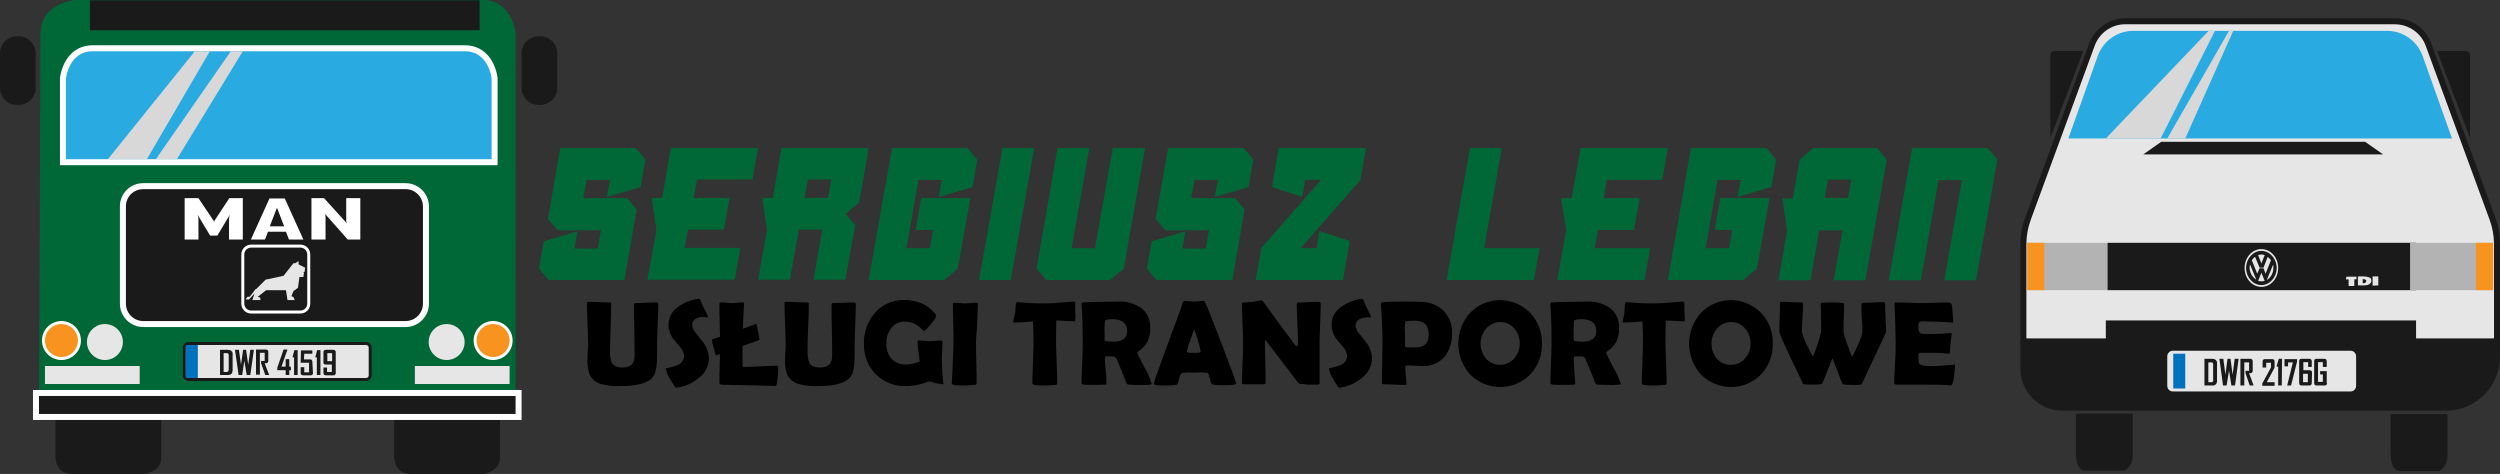 <?xml version="1.0" encoding="utf-8"?>
<!-- Generator: Adobe Illustrator 23.0.1, SVG Export Plug-In . SVG Version: 6.00 Build 0)  -->
<svg version="1.1" id="Layer_4" xmlns="http://www.w3.org/2000/svg" xmlns:xlink="http://www.w3.org/1999/xlink" x="0px" y="0px"
	 viewBox="0 0 834 158.1" style="enable-background:new 0 0 834 158.1;" xml:space="preserve">
<rect x="0" y="0" width="834" height="158.1" fill="#333333" stroke="none"/>
<style type="text/css">
	.st0{fill:#006837;}
	.st1{fill:#E6E6E6;}
	.st2{fill:#1A1A1A;}
	.st3{fill:#E6E6E6;stroke:#E6E6E6;stroke-miterlimit:10;}
	.st4{fill:#0071BC;}
	.st5{fill:#29ABE2;}
	.st6{fill-rule:evenodd;clip-rule:evenodd;fill:#E6E6E6;}
	.st7{fill:#B3B3B3;}
	.st8{fill:#F7931E;}
	.st9{fill:#D8D8D8;}
	.st10{fill:#29ABE2;stroke:#FFFFFF;stroke-width:2;stroke-miterlimit:10;}
	.st11{fill:#F7931E;stroke:#FFFFFF;stroke-miterlimit:10;}
	.st12{fill:#E6E6E6;stroke:#1A1A1A;stroke-miterlimit:10;}
	.st13{fill:#1A1A1A;stroke:#FFFFFF;stroke-width:2;stroke-miterlimit:10;}
	.st14{fill:#FFFFFF;}
	.st15{fill:none;stroke:#FFFFFF;stroke-miterlimit:10;}
</style>
<title>logoS</title>
<path class="st0" d="M186.9,49.4h25.2c0.1,0.1,1.2,1.3,3.2,3.9c-0.9,5.4-1.5,8.5-1.6,9.1l-11.2,3.3v-0.1c0-0.1,0.3-2,1-5.6h-7.8
	l-1.1,6.1h14.6c0.1,0.1,1.2,1.3,3.2,3.8l-4.1,23.5H183c-0.3-0.3-1.3-1.6-3.2-3.8c0.9-5.4,1.5-8.5,1.6-9.1l11.2-3.3v0.1
	c0,0.1-0.3,2-1,5.6h7.8l1.1-6.1H186c-0.3-0.3-1.3-1.6-3.2-3.8L186.9,49.4z"/>
<path class="st0" d="M223.8,49.4h29.1L251,59.9h-18.5l-1.1,6.1h12l-1.9,10.6h-12l-1.1,6.1H247l-1.9,10.6H216l3-16.7
	c-0.1-0.4-0.7-4-1.6-10.6h3.5L223.8,49.4z"/>
<path class="st0" d="M260.7,49.4h29.1l-3.2,18.2c-0.7,0.5-2.2,1.8-4.5,3.8l3.2,3.7L282,93.3h-10.6l2.9-16.7h-7.8l-3,16.7h-10.6
	l3-16.7c-0.1-0.4-0.7-4-1.6-10.6h3.5L260.7,49.4z M269.5,59.9l-1.1,6.1h7.8l1.1-6.1H269.5z"/>
<path class="st0" d="M297.6,49.4h25.2c0.1,0.1,1.2,1.3,3.2,3.9c-0.9,5.4-1.5,8.5-1.6,9.1l-11.2,3.3v-0.1c0-0.1,0.3-2,1-5.6h-7.8
	l-4,22.8h7.8l1.1-6.1h-5.8l1.8-10.6h16.4c-2.7,15.3-4.1,23.1-4.2,23.5l-4.5,3.8h-25.2C293.3,73.4,295.9,58.8,297.6,49.4z"/>
<path class="st0" d="M334.4,49.4H345c-1.7,9.4-4.2,24.1-7.8,44h-10.6C330.2,73.4,332.8,58.8,334.4,49.4z"/>
<path class="st0" d="M352.8,49.4h10.6l-5.9,33.4h7.8l5.9-33.4H382c-4.7,26.4-7,39.8-7.1,40.2l-4.5,3.8H349c-0.3-0.3-1.3-1.6-3.2-3.8
	C348.8,72.2,351.2,58.8,352.8,49.4z"/>
<path class="st0" d="M389.7,49.4h25.2c0.1,0.1,1.2,1.3,3.2,3.9c-0.9,5.4-1.5,8.5-1.6,9.1l-11.2,3.3v-0.1c0-0.1,0.3-2,1-5.6h-7.8
	l-1.1,6.1H412c0.1,0.1,1.2,1.3,3.2,3.8l-4.1,23.5h-25.3c-0.3-0.3-1.3-1.6-3.2-3.8c0.9-5.4,1.5-8.5,1.6-9.1l11.2-3.3v0.1
	c0,0.1-0.3,2-1,5.6h7.8l1.1-6.1h-14.6c-0.3-0.3-1.3-1.6-3.2-3.8L389.7,49.4z"/>
<path class="st0" d="M426.6,49.4h29.1c-1.2,6.7-1.8,10.3-1.9,10.7c-8.8,10-15.4,17.6-19.9,22.7h5.3c0.6-3.5,0.9-5.4,1-5.7h0.1
	c1.5,0.5,4.9,1.6,10,3.3c0,0.1-0.8,4.5-2.3,13h-29.1c1.2-6.7,1.8-10.3,1.9-10.7c8.8-10,15.4-17.6,19.9-22.7h-5.3
	c-0.6,3.5-0.9,5.4-1,5.7l0,0l-10-3.3C424.3,62.2,425.1,57.9,426.6,49.4z"/>
<path class="st0" d="M490.4,49.4H501l-5.9,33.4h18.5l-1.9,10.6h-29.1C486.1,73.4,488.7,58.8,490.4,49.4z"/>
<path class="st0" d="M527.3,49.4h29.1L554.5,60H536l-1,6.1h12l-1.9,10.6h-12l-1.1,6.1h18.5l-1.9,10.6h-29.1l3-16.7
	c-0.1-0.4-0.7-4-1.7-10.6h3.5L527.3,49.4z"/>
<path class="st0" d="M564.1,49.4h25.2c0.1,0.1,1.2,1.3,3.2,3.9c-0.9,5.4-1.5,8.5-1.6,9.1l-11.2,3.3v-0.1c0-0.1,0.3-2,1-5.6H573
	l-4,22.8h7.8l1.1-6.1H572l1.9-10.6h16.4c-2.7,15.3-4.1,23.1-4.2,23.5l-4.5,3.8h-25.2C559.9,73.4,562.5,58.8,564.1,49.4z"/>
<path class="st0" d="M604.9,49.4h21.3c0.1,0.1,1.2,1.3,3.2,3.9l-7.1,40.2h-10.6l3-16.7h-7.8L604,93.5h-10.7l2.9-16.7
	c-0.1-0.4-0.7-4-1.6-10.6h3.5c1.4-8,2.2-12.3,2.3-13L604.9,49.4z M609.8,59.9l-1.1,6.1h7.8l1.1-6.1H609.8z"/>
<path class="st0" d="M637.9,49.4h25.2c0.1,0.1,1.2,1.3,3.2,3.9l-7.1,40.2h-10.6l5.9-33.4h-7.8l-5.9,33.4h-10.7
	C633.6,73.4,636.2,58.8,637.9,49.4z"/>
<path d="M219.2,118.7c0,3.3-0.4,5.6-1.2,6.8c-1.5,2.2-5.1,3.3-11,3.3c-2.1,0.1-4.1-0.1-6.1-0.6c-2-0.4-3.7-1.8-4.4-3.8
	c-0.4-1.6-0.6-3.2-0.5-4.8c0-0.5,0-1.3,0.1-2.4s0.1-1.9,0.1-2.4c0-1.5-0.1-3.8-0.2-6.8s-0.2-5.3-0.2-6.8c0-0.3,0.1-0.5,0.4-0.5
	c0.8,0,2,0,3.6,0.1s2.8,0.1,3.6,0.1c0.3,0,0.5,0.1,0.5,0.4c0,1.7-0.1,4.3-0.2,7.8s-0.2,6-0.2,7.8c-0.1,1.4,0.1,2.8,0.6,4.2
	c0.6,1,1.8,1.5,3.6,1.5c2.7,0,4-1.3,4-3.9c0-1.9,0-4.7-0.1-8.5s-0.1-6.6-0.1-8.5c0-0.4,0.2-0.6,0.5-0.6c0.8,0,1.9,0,3.5-0.1
	c1.5-0.1,2.7-0.1,3.5-0.1c0.4,0,0.6,0.2,0.6,0.5c0,1.5-0.1,3.8-0.2,6.8c-0.1,3-0.2,5.3-0.2,6.8c0,0.4,0,1.1,0,1.9
	S219.2,118.3,219.2,118.7z"/>
<path d="M236.5,119.3c0,2.7-1.2,5.2-3.4,6.8c-2,1.7-4.5,2.8-7.2,3.2c-0.1,0-0.2,0-0.3,0c-0.3,0-1-0.9-2-2.8c-0.7-1-1.2-2.2-1.5-3.4
	c0-0.1,0.1-0.2,0.3-0.3c1.3-0.2,2.6-0.6,3.8-1.1s2-1.7,2-3c-0.1-1.1-0.6-2.1-1.3-2.9c-1.5-1.8-2.4-2.8-2.5-3
	c-0.9-1.3-1.4-2.9-1.4-4.5c0-2.4,1.3-4.7,3.3-6c2-1.4,4.3-2.3,6.6-2.6c0.1,0,0.2,0,0.3,0c0.2,0,0.4,0.1,0.5,0.5
	c0.3,0.9,1.1,2.7,2.4,5.2c0,0.1,0.1,0.1,0.1,0.2c0,0.2-0.1,0.3-0.4,0.3c-0.2,0-0.4,0-0.5-0.1c-0.2,0-0.4-0.1-0.6-0.1
	c-0.9,0-1.7,0.2-2.5,0.6s-1.3,1.2-1.3,2.1c0.1,1.1,0.6,2.1,1.4,2.9c1.7,2.1,2.5,3.2,2.6,3.3C235.9,116.2,236.4,117.7,236.5,119.3z"
	/>
<path d="M253.4,113.2c0,0.1-0.1,0.3-0.3,0.3c-9.6,3.4-14.3,5.1-14.2,5.1c-0.1,0-0.2-0.1-0.3-0.4c-0.2-0.8-0.4-1.7-0.6-2.5
	c-0.2-0.7-0.4-1.4-0.5-2.1c0-0.2,0.1-0.4,0.3-0.5c0.9-0.2,3.6-1.1,8-2.7c4.3-1.6,6.4-2.3,6.4-2.3c0.1,0,0.3,0.2,0.3,0.5
	C253.1,111.5,253.4,113.1,253.4,113.2z M257.8,128.7c-1.1,0-2.6,0-4.4-0.1l-4.4-0.1l-5.9-0.1c-0.6,0-1.4,0-2.5-0.1
	c-0.3,0-0.6-0.3-0.6-0.6l0,0c0-1.4,0-3.6,0.1-6.4s0.1-5,0.1-6.4c0-1.5,0-3.8-0.1-6.8s-0.1-5.3-0.1-6.8c0-0.3,0.2-0.4,0.6-0.4
	s1,0,1.8,0.1s1.4,0.1,1.7,0.1s1.1,0,1.9-0.1s1.5-0.1,1.9-0.1c0.2,0,0.3,0.1,0.3,0.4v0.3c-0.2,2.5-0.3,6.2-0.5,11.1v5.2
	c0,1.7,0,2.9,0,3.7c0,0.2,0,0.3,0,0.5s0.1,0.3,0.3,0.3h0.5c1.2,0,3-0.1,5.3-0.2s4.1-0.2,5.3-0.2c0.4,0,0.5,0.1,0.5,0.4
	c0,1.9-0.1,3.9-0.5,5.8c-0.1,0.3-0.2,0.5-0.4,0.6C258.3,128.7,258,128.7,257.8,128.7L257.8,128.7z"/>
<path d="M285.1,118.7c0,3.3-0.4,5.6-1.2,6.8c-1.5,2.2-5.1,3.3-11,3.3c-2.1,0.1-4.1-0.1-6.1-0.6c-2-0.4-3.7-1.8-4.4-3.8
	c-0.4-1.6-0.6-3.2-0.5-4.8c0-0.5,0-1.3,0.1-2.4s0.1-1.9,0.1-2.4c0-1.5-0.1-3.8-0.2-6.8s-0.2-5.3-0.2-6.8c0-0.3,0.1-0.5,0.4-0.5
	c0.8,0,2,0,3.6,0.1s2.8,0.1,3.6,0.1c0.3,0,0.5,0.1,0.5,0.4c0,1.7,0,4.3-0.2,7.8s-0.2,6-0.2,7.8c-0.1,1.4,0.1,2.8,0.6,4.2
	c0.6,1,1.8,1.5,3.6,1.5c2.7,0,4-1.3,4-3.9c0-1.9,0-4.7-0.1-8.5s-0.1-6.6-0.1-8.5c0-0.4,0.2-0.6,0.5-0.6c0.8,0,1.9,0,3.5-0.1
	s2.7-0.1,3.5-0.1c0.4,0,0.6,0.2,0.6,0.5c0,1.5-0.1,3.8-0.2,6.8s-0.2,5.3-0.2,6.8c0,0.4,0,1.1,0,1.9S285.1,118.3,285.1,118.7z"/>
<path d="M314.8,127.7c0,0.4-0.1,0.5-0.5,0.5c-0.7-0.1-1.4-0.2-2.1-0.4c-1.2-0.3-1.9-0.5-2.2-0.6c-2.5,1-5.2,1.6-7.9,1.6
	c-3.7,0.1-7.3-1.3-10-4c-2.6-2.7-4-6.3-3.9-10.1c-0.1-3.8,1.2-7.5,3.7-10.4c2.5-2.8,6.2-4.4,10-4.2c1.9,0,3.8,0.4,5.6,1.1
	c1.8,0.8,3.3,2,4.5,3.5c0.2,0.2,0.3,0.4,0.3,0.7c0,0.4-0.6,1.4-1.8,2.8s-1.9,2.2-2.3,2.2c-0.3-0.2-0.6-0.5-0.9-0.8
	c-0.6-0.6-1.3-1.1-2-1.5c-1-0.5-2.2-0.8-3.3-0.8c-1.8-0.1-3.6,0.7-4.7,2.2c-1.1,1.4-1.7,3.2-1.6,5.1c-0.1,1.8,0.5,3.6,1.7,5.1
	c1.3,1.3,3.1,2,4.9,1.9c1.5,0,3.1-0.4,4.5-1c0-0.4-0.2-1.5-0.4-3.3c-0.2-1.1-0.2-2.2-0.3-3.3c0-0.3,0.1-0.4,0.3-0.4
	c0.1,0,0.2,0,0.3,0c0.4,0,1,0,1.7,0.1s1.3,0.1,1.7,0.1s1,0,1.9-0.1s1.5-0.1,1.9-0.1s0.5,0.2,0.5,0.6c0,0.6,0,1.6-0.1,2.8
	s-0.1,2.2-0.1,2.9c0,1.7,0.1,4.2,0.4,7.6L314.8,127.7z"/>
<path d="M325.6,113.8c0,1.5,0,3.9,0.1,7s0.1,5.5,0.1,7c0,0.3-0.1,0.4-0.2,0.5c-0.2,0-0.3,0.1-0.5,0.1c-1.1,0.1-2.3,0.2-3.4,0.2
	c-1.2,0-2.4,0-3.6-0.2c-0.4-0.1-0.6-0.3-0.6-0.6c0,0.2,0.1-0.9,0.2-3.4c0.2-5.3,0.4-8.8,0.4-10.4c0-1.4,0-3.5-0.1-6.3
	s-0.1-4.9-0.1-6.3c0-0.3,0.1-0.4,0.5-0.4s1,0,1.8,0.1s1.4,0.1,1.8,0.1s1,0,1.8-0.1s1.4-0.1,1.8-0.1s0.6,0.1,0.6,0.4
	c0,1.4-0.1,3.5-0.2,6.3S325.6,112.5,325.6,113.8z"/>
<path d="M358.7,106.8c0,0.3-0.1,0.4-0.4,0.4c-0.5,0-2.5-0.1-5.9-0.3c-0.1,3.3-0.1,5.6-0.1,6.9c0,1.5,0.1,3.9,0.2,7s0.2,5.5,0.2,7
	c0,0.3-0.1,0.4-0.2,0.5c-0.2,0.1-0.4,0.1-0.5,0.1c-1.1,0.1-2.3,0.2-3.5,0.2s-2.4,0-3.5-0.2c-0.3,0-0.6-0.3-0.6-0.6l0,0
	c0-1.5,0.1-3.9,0.2-6.9c0.1-3.1,0.2-5.4,0.2-6.9c0-1,0-3.3-0.2-6.8c-2.6,0.3-4.7,0.4-6.3,0.4c-0.2,0-0.3-0.1-0.3-0.2
	c0.1-0.5,0.1-1,0.3-1.5c0.2-0.9,0.3-1.5,0.4-1.7c0-0.6,0.1-1.2,0.1-1.9c0.1-1,0.3-1.5,0.5-1.5h0.3c3.1,0.3,6.3,0.5,9.4,0.4
	c1.2,0,3.4-0.1,6.5-0.4l2.6-0.2c0.2,0,0.3,0,0.5,0.1c0.1,0.1,0.1,0.3,0.1,0.4c0,0.4,0,0.8,0,1.5s0,1.2,0,1.5c0,0.5,0.1,1,0.1,1.4
	C358.7,105.9,358.7,106.3,358.7,106.8z"/>
<path d="M384.2,128.1c0,0.1-0.1,0.1-0.4,0.2c-2.4,0.2-4.8,0.2-7.2,0c-0.2,0-0.3,0-0.5-0.1c-0.1-0.1-0.2-0.2-0.3-0.4
	c-0.2-0.5-0.5-1.3-0.9-2.3c-0.5-1.3-1.3-3.2-2.4-5.8c-0.3-0.6-1-0.9-1.6-0.8c0.4,0-0.3,0-2,0c-0.2,0-0.3,0.3-0.3,1
	c0,0.9,0.1,2.2,0.3,4s0.2,3.1,0.2,4c0,0.2-0.1,0.4-0.2,0.4h-0.5c-0.8,0.1-2,0.1-3.6,0.1c-1.1,0-2.3,0-3.4-0.1
	c-0.4-0.1-0.6-0.3-0.6-0.6c0-1.4,0.1-3.6,0.2-6.5s0.2-5.1,0.2-6.5c0-5.5-0.1-9.9-0.4-13v-0.4c0-0.2,0.2-0.4,0.6-0.4s2.4-0.2,6-0.2
	c2.4,0,4.4-0.1,5.8-0.1c2.6-0.1,5.1,0.6,7.3,2c2.1,1.5,3.3,4,3.2,6.6c0.1,1.6-0.2,3.1-0.8,4.6c-0.7,1.3-1.7,2.5-3,3.3
	c-0.3,0.2-0.5,0.4-0.5,0.6c0,0.1,0.8,1.8,2.4,4.9C382.9,124.3,383.6,126.2,384.2,128.1z M376,110.5c0.1-1.3-0.5-2.6-1.6-3.3
	c-1.2-0.6-2.5-0.8-3.8-0.7c-1.2,0-1.9,0.2-2,0.6c-0.1,1.3-0.2,2.6-0.1,3.9c0,0.3,0,0.8,0,1.3s0,1,0,1.3c0,0.1,0.2,0.1,0.6,0.2
	c0.8,0.1,1.7,0.2,2.5,0.2C374.5,113.9,376,112.8,376,110.5z"/>
<path d="M412.4,127.8c0,0.2-0.2,0.4-0.5,0.5c-1.2,0.2-2.4,0.2-3.6,0.2s-2.4,0-3.6-0.2c-0.4-0.1-0.8-0.4-0.8-0.9
	c-0.5-1.9-0.8-2.9-1-3c-1.7-0.2-3.5-0.2-5.3-0.1c-1.2-0.1-2.4,0-3.5,0.2c-0.4,0.6-0.7,1.4-0.8,2.1c-0.3,1.1-0.5,1.7-0.9,1.8
	c-1.5,0.2-3,0.2-4.5,0.2c-2,0-3-0.2-3-0.6s1.5-4.6,4.4-12.5c3.2-8.7,5-13.4,5.2-14.3c0.1-0.5,0.3-0.8,0.5-0.8s0.9,0,1.6,0.1
	s1.3,0.1,1.7,0.1s0.9,0,1.6-0.1s1.2-0.1,1.5-0.1s0.5,0.2,0.7,0.6c0.7,1.4,2.5,6.1,5.6,14.1C410.8,123.2,412.3,127.4,412.4,127.8z
	 M398.4,109.9c-0.3,0.6-0.7,1.8-1.4,3.8c-0.5,1.2-0.8,2.4-1.1,3.6c0,0.2,0.4,0.4,1.2,0.4c0.4,0,1.1,0,2,0s1.3-0.1,1.4-0.3
	c0-0.1,0-0.2,0-0.3c-0.2-1.2-0.5-2.4-0.9-3.6C399.3,112.3,398.9,111.1,398.4,109.9L398.4,109.9z"/>
<path d="M440.6,101.4c0,1.5-0.1,3.7-0.2,6.7s-0.2,5.2-0.2,6.8v12.9c0,0.4-0.2,0.5-0.6,0.5s-0.8,0-1.4,0s-1.1,0-1.4,0s-0.9,0-1.5-0.1
	s-1.2-0.1-1.5-0.1s-0.5-0.2-0.9-0.6c-0.9-1.3-3.1-4.1-6.4-8.4c-0.9-1.2-2.3-3-4.1-5.4c-0.1-0.1-0.2-0.2-0.3-0.2
	c-0.1,0.1-0.2,0.3-0.1,0.4c0,1.5,0,3.8,0.1,6.8s0.1,5.3,0.1,6.8c0,0.5-0.2,0.7-0.5,0.7h-6.8c-0.4,0-0.6-0.2-0.6-0.6
	c0-1.4,0.1-3.5,0.2-6.4s0.2-5,0.2-6.4c0-1.5-0.1-3.8-0.2-6.8s-0.2-5.2-0.2-6.7c0-0.3,0.3-0.4,0.8-0.4c0.8,0,1.7-0.1,2.8-0.2
	c0.3,0,0.8-0.1,1.5-0.3c0.5-0.1,1-0.2,1.5-0.2c0.2,0,0.4,0.2,0.7,0.7l7.3,10c0.7,0.9,1.6,2.2,3,4c0.3,0.4,0.6,0.6,0.8,0.6
	s0.3-0.5,0.3-1.5c0-1.4-0.1-3.4-0.2-6.2s-0.2-4.8-0.2-6.2c0-0.5,0.1-0.7,0.4-0.7c0.8,0,2,0,3.5-0.1s2.8-0.1,3.5-0.1
	C440.5,100.8,440.6,101,440.6,101.4z"/>
<path d="M457.7,119.3c0,2.7-1.2,5.2-3.4,6.8c-2,1.7-4.5,2.8-7.2,3.2c-0.1,0-0.2,0-0.3,0c-0.3,0-1-0.9-2-2.8c-0.7-1-1.2-2.2-1.5-3.4
	c0-0.1,0.1-0.2,0.3-0.3c1.3-0.2,2.6-0.6,3.8-1.1c1.2-0.5,2-1.7,2-3c-0.1-1.1-0.6-2.1-1.3-2.9c-1.5-1.8-2.4-2.8-2.5-3
	c-0.9-1.3-1.4-2.9-1.4-4.5c0-2.4,1.3-4.7,3.3-6c2-1.4,4.3-2.3,6.6-2.6c0.1,0,0.2,0,0.3,0c0.2,0,0.4,0.1,0.5,0.5
	c0.3,0.9,1.1,2.7,2.4,5.2c0,0.1,0.1,0.1,0.1,0.2c0,0.2-0.1,0.3-0.4,0.3c-0.2,0-0.4,0-0.5-0.1c-0.2,0-0.3,0-0.5,0.1
	c-0.9,0-1.7,0.2-2.5,0.6s-1.3,1.2-1.3,2.1c0.1,1.1,0.6,2.1,1.4,2.9l2.6,3.3C457.1,116.3,457.6,117.8,457.7,119.3z"/>
<path d="M484.4,111.3c0.1,2.8-0.8,5.5-2.5,7.7c-1.8,2.1-4.6,3.3-7.4,3.1c-0.5,0-1.3,0-2.4-0.1s-1.8-0.1-2.4-0.1s-0.9,0.2-0.9,0.7
	s0.1,1.5,0.2,2.7s0.2,2.1,0.2,2.7c0,0.3-0.1,0.4-0.4,0.4c-0.8,0-2,0-3.6-0.1s-2.8-0.1-3.6-0.1c-0.3,0-0.5-0.1-0.6-0.4
	c0-0.1,0-0.1,0-0.2c0-1.5,0-3.6,0.1-6.5c0-2.9,0.1-5.1,0.1-6.6c0-4.1-0.2-8.4-0.5-13v-0.3c0-0.3,0.2-0.4,0.6-0.4
	c1-0.1,3.3-0.2,6.8-0.2c2,0,4,0,5.9,0.1c2.8,0,5.5,1,7.5,2.9C483.5,105.7,484.6,108.5,484.4,111.3z M476.6,111.6
	c0-3.1-1.5-4.6-4.5-4.6c-2.1,0-3.2,0.1-3.3,0.4c-0.2,1.5-0.2,3-0.1,4.5c0,0.4,0,1,0,1.8s0,1.4,0,1.8c0,0.4,1.2,0.4,3.5,0.4
	C475.2,115.9,476.6,114.5,476.6,111.6L476.6,111.6z"/>
<path d="M514.4,114.6c0.1,3.8-1.3,7.5-3.9,10.3c-5.5,5.6-14.4,5.6-20,0.1c-0.1,0-0.1-0.1-0.1-0.1c-5.2-5.8-5.2-14.7,0-20.5
	c5.4-5.6,14.2-5.7,19.8-0.3c0.1,0.1,0.2,0.2,0.3,0.3C513,107.1,514.5,110.8,514.4,114.6z M507,114.6c0-1.8-0.6-3.6-1.8-5
	c-2.2-2.6-6.1-2.9-8.7-0.7c-0.3,0.2-0.5,0.5-0.7,0.7c-2.5,2.9-2.5,7.1-0.1,10c1.2,1.4,3,2.2,4.8,2.1c1.8,0,3.6-0.8,4.7-2.2
	C506.3,118.2,507,116.4,507,114.6L507,114.6z"/>
<path d="M540.7,128.1c0,0.1-0.1,0.1-0.4,0.2c-1.2,0.1-2.5,0.2-3.8,0.1c-1.2,0-2.3,0-3.5-0.1c-0.2,0-0.3,0-0.5-0.1
	c-0.1-0.1-0.2-0.2-0.3-0.4c-0.2-0.5-0.5-1.3-0.9-2.3c-0.5-1.3-1.3-3.2-2.4-5.8c-0.3-0.6-1-0.9-1.6-0.8c0.4,0-0.3,0-2,0
	c-0.2,0-0.3,0.3-0.3,1c0,0.9,0.1,2.2,0.2,4s0.3,3.1,0.3,4c0,0.2-0.1,0.4-0.2,0.4h-0.5c-0.8,0.1-2,0.1-3.6,0.1c-1.1,0-2.3,0-3.4-0.1
	c-0.4-0.1-0.6-0.3-0.6-0.6c0-1.4,0.1-3.6,0.2-6.5c0.1-2.9,0.2-5.1,0.2-6.5c0-5.5-0.1-9.9-0.4-13v-0.4c0-0.2,0.2-0.4,0.6-0.4
	s2.4-0.2,6-0.2c2.4,0,4.3-0.1,5.8-0.1c2.6-0.1,5.1,0.6,7.3,2c2.1,1.5,3.3,4,3.2,6.6c0.1,1.6-0.2,3.1-0.8,4.6c-0.7,1.3-1.7,2.5-3,3.3
	c-0.3,0.2-0.5,0.4-0.5,0.6c0,0.1,0.8,1.8,2.4,4.9C539.3,124.3,540.1,126.2,540.7,128.1z M532.5,110.5c0.1-1.3-0.5-2.6-1.6-3.3
	c-1.2-0.6-2.5-0.8-3.8-0.7c-1.2,0-1.9,0.2-2,0.6c-0.1,1.3-0.2,2.6-0.1,3.9c0,0.3,0,0.8,0,1.3s0,1,0,1.3c0,0.1,0.2,0.1,0.6,0.2
	c0.8,0.1,1.7,0.2,2.5,0.2C531,113.9,532.5,112.8,532.5,110.5L532.5,110.5z"/>
<path d="M562,106.8c0,0.3-0.1,0.4-0.4,0.4c-0.5,0-2.5-0.1-5.9-0.3c-0.1,3.3-0.1,5.6-0.1,6.9c0,1.5,0.1,3.9,0.2,7
	c0.1,3.1,0.2,5.4,0.2,7c0,0.3-0.1,0.4-0.2,0.5c-0.2,0.1-0.4,0.1-0.5,0.1c-1.1,0.1-2.3,0.2-3.5,0.2s-2.4,0-3.5-0.2
	c-0.3,0-0.6-0.3-0.6-0.6l0,0c0-1.5,0.1-3.9,0.2-6.9c0.1-3.1,0.2-5.4,0.2-6.9c0-1,0-3.3-0.2-6.8c-2.6,0.3-4.7,0.4-6.3,0.4
	c-0.2,0-0.3-0.1-0.3-0.2c0.1-0.5,0.2-1,0.3-1.5c0.2-0.9,0.3-1.5,0.3-1.7c0-0.6,0.1-1.2,0.1-1.9c0.1-1,0.2-1.5,0.5-1.5h0.3
	c3.1,0.3,6.3,0.5,9.4,0.4c1.2,0,3.3-0.1,6.5-0.4l2.6-0.2c0.2,0,0.3,0,0.5,0.1c0.1,0.1,0.1,0.3,0.1,0.4c0,0.4,0,0.8,0,1.5
	s0,1.2,0,1.5c0,0.5,0.1,1,0.1,1.4C562,105.9,562.1,106.3,562,106.8z"/>
<path d="M591.4,114.6c0.1,3.8-1.3,7.5-3.9,10.3c-5.5,5.6-14.4,5.6-20,0.1c-0.1,0-0.1-0.1-0.1-0.1c-5.2-5.8-5.2-14.7,0-20.5
	c5.4-5.6,14.2-5.7,19.8-0.3c0.1,0.1,0.2,0.2,0.3,0.3C590.1,107.1,591.5,110.8,591.4,114.6z M584,114.6c0-1.8-0.6-3.6-1.8-5
	c-2.2-2.6-6.1-2.9-8.7-0.7c-0.3,0.2-0.5,0.5-0.7,0.7c-2.4,2.9-2.5,7.1-0.1,10c1.2,1.4,3,2.2,4.8,2.1c1.8,0,3.6-0.8,4.7-2.2
	C583.4,118.2,584,116.4,584,114.6L584,114.6z"/>
<path d="M629.2,110.8c0,0-1.2,2.7-3.7,7.9s-3.9,8.4-4.2,9c-0.1,0.1-0.1,0.3-0.2,0.4c-0.1,0.1-0.2,0.1-0.4,0.2
	c-0.9,0.1-1.9,0.2-2.8,0.1c-0.9,0-1.7,0-2.6-0.1c-0.2,0-0.3-0.1-0.5-0.2c-0.1-0.1-0.2-0.2-0.3-0.4c-0.1-0.1-0.5-1.1-1.1-2.8
	l-2.1-5.4l-2.2,5.5c-0.2,0.6-0.6,1.5-1.1,2.7c-0.1,0.1-0.2,0.3-0.3,0.4c-0.1,0.1-0.3,0.1-0.5,0.1c-0.9,0.1-1.7,0.1-2.6,0.1
	c-0.9,0-1.9,0-2.8-0.1c-0.3-0.1-0.5-0.3-0.5-0.6c-5.1-10.5-7.7-16.2-7.7-16.9c0-1,0-2.6,0.1-4.7s0.1-3.6,0.1-4.7
	c0-0.4,0.1-0.6,0.4-0.6c0.8,0,1.9,0,3.4,0.1s2.7,0.1,3.4,0.1c0.3,0,0.5,0.1,0.5,0.4c0,1.1,0,2.6-0.2,4.7c-0.1,2.1-0.2,3.7-0.2,4.7
	c0.3,1.3,0.8,2.6,1.4,3.8c0.9,1.9,1.5,3.2,1.9,3.8c0.2,0.3,0.3,0.5,0.4,0.5c0.1,0,0.3-0.6,0.8-1.9c0.8-2,1.4-4.1,1.9-6.2
	c0.1-1.2,0.1-2.7,0-4.6c0-2.7-0.1-4.2-0.1-4.6c0-0.1,0-0.3,0.1-0.4s0.3-0.1,0.4-0.1c1.2-0.1,2.3-0.1,3.5-0.1c2.5,0,3.8,0.2,3.8,0.5
	c0,0.9,0,2.2-0.1,4.1s-0.1,3.2-0.1,4.1v1c0,0.7,0.7,2.8,2,6.4c0.2,0.7,0.5,1.3,0.8,1.9c0.1,0,0.2-0.2,0.4-0.5c0.4-0.7,1-1.9,1.8-3.8
	c0.6-1.2,1-2.4,1.3-3.7c0-1.1,0-2.6-0.2-4.8s-0.1-3.7-0.1-4.7c0-0.2,0.2-0.4,0.5-0.4c0.8,0,1.9,0,3.5-0.1s2.7-0.1,3.5-0.1
	c0.3,0,0.4,0.3,0.4,0.8c0,1,0,2.6,0.1,4.6S629.2,109.8,629.2,110.8z"/>
<path d="M652.2,122.2c-0.1,1-0.2,2.1-0.3,3.1s-0.3,2-0.6,2.9c-0.1,0.2-0.4,0.4-0.7,0.4c-0.2,0-0.4,0-0.6-0.1c-1-0.1-3.8-0.2-8.4-0.2
	h-4.5h-4.5c-0.4,0-0.7-0.2-0.7-0.6c0-1.5,0.1-3.7,0.3-6.6s0.2-5.1,0.2-6.6s-0.1-4.3-0.2-8.3c0-1-0.1-2.6-0.2-4.7v-0.2
	c0-0.3,0.1-0.4,0.5-0.4c1,0,2.4,0,4.4,0.1s3.4,0.1,4.4,0.1s2.4,0,4.3-0.1s3.4-0.1,4.3-0.1c0.7,0,1.1,0.3,1.2,0.8
	c0.1,0.3,0.2,1.2,0.3,2.7s0.2,2.5,0.2,2.8s-0.1,0.4-0.4,0.4c-0.1,0-0.3,0-0.4,0c-3.5-0.3-6.6-0.4-9.4-0.4c-0.7,0-1.1,0.2-1.3,0.5
	c-0.1,0.5-0.2,1-0.1,1.5c-0.1,0.6,0.1,1.2,0.4,1.8c0.4,0.3,0.8,0.4,1.3,0.4h0.8h0.9c1.7,0,3.3,0,5-0.1l1.1-0.1
	c0.4,0,0.7-0.1,1.1-0.1c0.3,0,0.5,0.1,0.5,0.4c-0.2,1-0.3,2-0.4,3c-0.1,1-0.2,2.1-0.2,3.1c0,0.3-0.2,0.4-0.6,0.4l-1.8-0.2
	c-0.8-0.1-2.5-0.1-5.1-0.1h-2c-0.5,0-0.9,0.1-1,0.4c0,0.1,0,0.5,0,1.2c0,0.6,0,1.3,0.2,1.9c0.2,0.5,1.1,0.8,2.5,0.9h2.9
	c0.7,0,1.7-0.1,3.1-0.2c1.4-0.1,2.4-0.2,3.1-0.2C652,121.5,652.2,121.7,652.2,122.2z"/>
<path class="st1" d="M675,81.5c0-3,0.5-5.9,1.5-8.7l21.2-57.7c1.6-4.8,6.1-8,11.2-8.1h90.2c5.1,0.1,9.5,3.3,11.2,8.1l21.2,57.7
	c1,2.8,1.5,5.7,1.5,8.7v32.4H675V81.5z"/>
<path class="st2" d="M799.1,8.1L799.1,8.1c4.6,0.1,8.7,3,10.2,7.4l21.2,57.7c1,2.7,1.5,5.5,1.5,8.3v31.4H676V81.5
	c0-2.8,0.5-5.6,1.5-8.3l21.2-57.7c1.5-4.4,5.6-7.4,10.2-7.4L799.1,8.1 M799.1,6.1h-90.2c-5.5,0.1-10.3,3.6-12.1,8.8l-21.2,57.7
	c-1.1,2.9-1.6,5.9-1.6,9V115h160V81.5c0-3.1-0.5-6.1-1.6-9l-21.2-57.7C809.4,9.6,804.6,6.1,799.1,6.1z"/>
<path class="st2" d="M674,113.8h160v5.1c0,10-8.1,18.1-18,18.1c0,0,0,0-0.1,0H688c-7.7,0-14-6.3-14-14l0,0V113.8L674,113.8
	L674,113.8z"/>
<path class="st3" d="M724.9,117.5h59.2c0.8,0,1.4,0.6,1.4,1.4v9.8c0,0.8-0.6,1.4-1.4,1.4h-59.2c-0.8,0-1.4-0.6-1.4-1.4v-9.8
	C723.5,118.1,724.1,117.5,724.9,117.5z"/>
<g>
	<path class="st2" d="M739.6,127c0,0.5-0.1,0.9-0.4,1.2c-0.3,0.3-0.8,0.5-1.2,0.4h-2.6v-8.9h2.6c0.4,0,0.9,0.1,1.2,0.4
		c0.3,0.3,0.5,0.8,0.4,1.2V127z M738.3,126.7v-5.1c0.1-0.4-0.2-0.7-0.5-0.7c-0.1,0-0.1,0-0.2,0h-0.9v6.6h0.9
		c0.4,0.1,0.7-0.2,0.8-0.6C738.3,126.9,738.3,126.8,738.3,126.7z"/>
	<path class="st2" d="M746.8,119.7l-1.2,8.9h-1.2l-0.8-5c0-0.2,0-0.4,0-0.8c0,0.2,0,0.4,0,0.8l-0.8,5h-1.2l-1.2-8.9h1.3l0.7,5.3
		c0,0.2,0,0.4,0,0.8c0-0.2,0-0.5,0-0.8l0.7-5.3h1l0.7,5.3c0,0.2,0,0.4,0,0.8c0-0.2,0-0.5,0-0.8l0.7-5.3H746.8z"/>
	<path class="st2" d="M751.8,128.6h-1.3l-1.4-4.1v-0.8h1.2v-2.8h-1.6v7.7h-1.3v-8.9h3.3c0.5,0,0.8,0.3,0.8,0.8v3.2
		c0,0.3-0.1,0.6-0.4,0.7c-0.3,0.1-0.5,0.1-0.8,0.1L751.8,128.6z"/>
	<path class="st2" d="M758.8,122.3c0,0.3-0.1,0.6-0.3,0.9l-2.3,4.3h2.6v1.2h-4.1v-0.8l2.9-5.3V121H756v1.6h-1.2v-2
		c0-0.5,0.3-0.8,0.8-0.8h2.4c0.5,0,0.8,0.3,0.8,0.8V122.3z"/>
	<path class="st2" d="M761.2,128.6H760v-6.3h-0.5v-0.2l0.7-2.4h1.1L761.2,128.6z"/>
	<path class="st2" d="M766.3,120.6l-2,8H763l1.9-7.7h-1.6v1.3h-1.2v-2.4h4.2L766.3,120.6z"/>
	<path class="st2" d="M771.2,127.8c0,0.5-0.3,0.8-0.8,0.8h-2.6c-0.5,0-0.8-0.3-0.8-0.8v-7.3c0-0.6,0.3-0.8,0.8-0.8h2.6
		c0.5,0,0.8,0.3,0.8,0.8v1.9H770v-1.6h-1.6v2.7h2.1c0.5,0,0.8,0.3,0.8,0.8L771.2,127.8L771.2,127.8z M769.9,127.5v-2.8h-1.6v2.8
		H769.9z"/>
	<path class="st2" d="M776.3,127.8c0,0.5-0.3,0.8-0.8,0.8h-2.7c-0.5,0-0.8-0.3-0.8-0.8v-7.3c0-0.6,0.3-0.8,0.8-0.8h2.6
		c0.5,0,0.8,0.3,0.8,0.8v1.9h-1.3v-1.6h-1.6v6.6h1.6v-2.5H774v-1.1h2.2v4H776.3z"/>
</g>
<rect x="725" y="118" class="st4" width="4" height="11.6"/>
<rect x="702.5" y="106.9" class="st2" width="103.5" height="7.4"/>
<path class="st5" d="M818,46.2H690l9.8-27.5c1.8-5,6.5-8.4,11.8-8.4h84.8c5.3,0,10,3.4,11.8,8.4L818,46.2z"/>
<polygon class="st2" points="795,51.5 715,51.5 721,47.3 789,47.3 "/>
<rect x="703" y="81" class="st2" width="103" height="15.8"/>
<path class="st6" d="M754.4,83.1c-3.1,0-5.6,2.8-5.6,6.3s2.5,6.3,5.6,6.3s5.6-2.8,5.6-6.3S757.5,83.1,754.4,83.1z M754.4,95.1
	c-2.8,0-5.1-2.6-5.1-5.7s2.3-5.7,5.1-5.7s5.1,2.6,5.1,5.7S757.2,95.1,754.4,95.1L754.4,95.1z"/>
<path class="st6" d="M753.3,85.1c0.4-0.1,0.7-0.2,1.1-0.2c0.4,0,0.8,0.1,1.1,0.2l-1.1,2.8L753.3,85.1z"/>
<path class="st6" d="M756.5,85.7c0.4,0.3,0.8,0.7,1.1,1.1l-1.8,4.5l-0.7-1.8h-1.3l-0.8,1.8l-1.8-4.5c0.3-0.4,0.6-0.8,1.1-1.1
	l1.5,3.6h1.3L756.5,85.7z M750.6,88.2c-0.5,2,0.4,4,2.1,5.1L750.6,88.2z"/>
<path class="st6" d="M753.3,93.7c0.7,0.2,1.5,0.2,2.2,0l-1.1-2.7L753.3,93.7z M756.2,93.4c1.4-0.8,2.2-2.4,2.2-4
	c0-0.4,0-0.8-0.1-1.1L756.2,93.4L756.2,93.4z"/>
<g>
	<path class="st1" d="M786.3,93.1C786.3,93.1,786.3,93.2,786.3,93.1l-0.9,0.1c0,0.2,0,0.4,0,0.5s0,0.4,0,0.8s0,0.6,0,0.8
		s0,0.1-0.1,0.1h-1.7c-0.1,0-0.1,0-0.1-0.1s0-0.4,0-0.8s0-0.6,0-0.8s0-0.2,0-0.5h-0.9l0,0c0,0,0-0.1,0-0.2s0.1-0.2,0.1-0.2
		c0-0.2,0-0.3,0.1-0.5h0.1c0.4,0,1,0,1.6,0h1.1h0.4c0.1,0,0.1,0,0.1,0c0,0.1,0,0.1,0,0.2s0,0.2,0,0.2c0,0.1,0,0.1,0,0.2
		C786.2,93,786.2,93.1,786.3,93.1z"/>
	<path class="st1" d="M791.1,93.7c0,0.2-0.1,0.4-0.2,0.6c-0.1,0.2-0.3,0.4-0.5,0.5c-0.5,0.3-1,0.4-1.5,0.4h-2.2
		c-0.1,0-0.1,0-0.1-0.1s0-0.4,0-0.7s0-0.5,0-0.7s0-0.4,0-0.7s0-0.6,0-0.7s0-0.1,0.1-0.1h1.6c0.7,0,1.3,0.1,2,0.3
		c0.3,0.1,0.5,0.3,0.7,0.5C791,93.3,791.1,93.5,791.1,93.7z M789.4,93.7c0-0.2-0.1-0.3-0.3-0.4s-0.4-0.2-0.7-0.2
		c-0.1,0-0.2,0-0.2,0.1v0.3c0,0.1,0,0.2,0,0.3s0,0.1,0,0.3v0.3c0,0.1,0.1,0.1,0.2,0.1c0.2,0,0.5-0.1,0.7-0.2
		C789.3,94.1,789.4,93.9,789.4,93.7L789.4,93.7z"/>
	<path class="st1" d="M793.4,95.2L793.4,95.2l-1.8,0.1c-0.1,0-0.1,0-0.1-0.1s0-0.4,0-0.8s0-0.6,0-0.8s0-0.4,0-0.7s0-0.5,0-0.6
		s0-0.1,0.1-0.1h1.7c0.1,0,0.1,0,0.1,0.1c0,0.2,0,0.4,0,0.7c0,0.3,0,0.5,0,0.6s0,0.4,0,0.8S793.4,95,793.4,95.2z"/>
</g>
<path class="st2" d="M797.5,138.1v13.4c0,0,0,5.6,3,5.6h13.2c0,0,2.8-1,2.8-5.4v-13.6H797.5z"/>
<path class="st2" d="M692.5,138v13.4c0,0,0,5.6,3,5.6h13.2c0,0,2.8-1,2.8-5.4V138H692.5z"/>
<rect x="676.3" y="81" class="st7" width="26.7" height="15.8"/>
<rect x="676.3" y="81" class="st8" width="5.7" height="15.8"/>
<rect x="804" y="81" class="st7" width="27.7" height="15.8"/>
<rect x="826" y="81" class="st8" width="5.7" height="15.8"/>
<polyline class="st9" points="736.8,10.3 702.5,46.2 720.8,46.2 738.9,10.3 "/>
<polygon class="st9" points="743.6,10.3 723,46.2 729,46.2 745,10.3 "/>
<path class="st2" d="M695,17l-11,29V18.4c0-0.8,0.6-1.4,1.4-1.4l0,0H695z"/>
<path class="st2" d="M813,17l11,29V18.4c0-0.8-0.6-1.4-1.4-1.4l0,0H813z"/>
<path class="st2" d="M18.5,139.6v13c0,0,0,5.5,5.5,5.5h24.5c0,0,5.3-1,5.3-5.3v-13.3H18.5V139.6z"/>
<path class="st2" d="M131.5,139.6v13c0,0,0,5.5,5.5,5.5h24.5c0,0,5.3-1,5.3-5.3v-13.3h-35.3V139.6z"/>
<path class="st0" d="M13,139.1h159V11.2c0,0-1-11.2-11-11.2H25c0,0-11.5,1-11.5,11.2S13,139.1,13,139.1z"/>
<path class="st10" d="M165,26.1v28H21v-28c0,0,1-10,10-10h124C164,16.1,165,26.1,165,26.1z"/>
<rect x="15" y="122.1" class="st1" width="31.6" height="6"/>
<circle class="st11" cx="20.5" cy="113.6" r="6"/>
<circle class="st1" cx="35" cy="114.1" r="6"/>
<rect x="138.4" y="122.1" class="st1" width="31.6" height="6"/>
<circle class="st11" cx="164.5" cy="113.6" r="6"/>
<circle class="st1" cx="149" cy="114.1" r="6"/>
<path class="st12" d="M62.9,114.6h59.2c0.8,0,1.4,0.6,1.4,1.4v9.2c0,0.8-0.6,1.4-1.4,1.4H62.9c-0.8,0-1.4-0.6-1.4-1.4V116
	C61.5,115.2,62.1,114.6,62.9,114.6z"/>
<rect x="12" y="131.1" class="st13" width="161" height="8"/>
<path class="st2" d="M5.7,12.1h0.5c3.2,0,5.7,2.6,5.7,5.7v11.5c0,3.2-2.6,5.7-5.7,5.7H5.7C2.6,35.1,0,32.5,0,29.3V17.8
	C0,14.6,2.6,12.1,5.7,12.1z"/>
<path class="st2" d="M179.7,12.1h0.5c3.2,0,5.7,2.6,5.7,5.7v11.5c0,3.2-2.6,5.7-5.7,5.7h-0.5c-3.2,0-5.7-2.6-5.7-5.7V17.8
	C174,14.6,176.6,12.1,179.7,12.1z"/>
<g>
	<path class="st2" d="M77.6,123.5c0,0.4-0.1,0.9-0.4,1.2s-0.7,0.4-1.2,0.4h-2.6v-8.4H76c0.4,0,0.9,0.1,1.2,0.4
		c0.3,0.3,0.5,0.7,0.4,1.2V123.5z M76.3,123.3v-4.8c0-0.4-0.2-0.7-0.6-0.7c-0.1,0-0.1,0-0.2,0h-0.9v6.3h0.9
		C76.1,124.1,76.3,123.8,76.3,123.3L76.3,123.3z"/>
	<path class="st2" d="M84.7,116.7l-1.2,8.4h-1.2l-0.8-4.8c0-0.2,0-0.4,0-0.8c0,0.2,0,0.4,0,0.8l-0.7,4.8h-1.2l-1.2-8.4h1.3l0.7,5
		c0,0.2,0,0.4,0,0.8c0-0.2,0-0.4,0-0.8l0.7-5h1l0.7,5c0,0.2,0,0.4,0,0.8c0-0.2,0-0.4,0-0.8l0.7-5H84.7z"/>
	<path class="st2" d="M89.8,125.1h-1.3l-1.4-3.9v-0.8h1.2v-2.7h-1.6v7.3h-1.3v-8.4h3.3c0.4,0,0.7,0.2,0.8,0.6c0,0.1,0,0.1,0,0.2v3
		c0,0.3-0.1,0.6-0.4,0.7c-0.3,0.1-0.5,0.1-0.8,0.1L89.8,125.1z"/>
	<path class="st2" d="M97.1,123.5h-0.6v1.6h-1.2v-1.6h-2.8v-0.8l2.1-6.1h1.3l0,0l-2,5.7h1.4v-2.5h1.2v2.5H97L97.1,123.5z"/>
	<path class="st2" d="M99.3,125.1h-1.2v-5.9h-0.5v-0.1l0.6-2.3h1.1V125.1z"/>
	<path class="st2" d="M104.4,124.4c0.1,0.4-0.2,0.7-0.6,0.8c-0.1,0-0.1,0-0.2,0h-2.5c-0.4,0-0.7-0.2-0.8-0.6c0-0.1,0-0.1,0-0.2v-1.9
		h1.2v1.7h1.6V121h-2.8l0.1-4.1h3.8v1.1h-2.7l-0.1,1.9h2c0.4-0.1,0.7,0.2,0.8,0.6c0,0.1,0,0.1,0,0.2L104.4,124.4z"/>
	<path class="st2" d="M106.9,125.1h-1.2v-5.9h-0.5v-0.1l0.6-2.3h1.1V125.1z"/>
	<path class="st2" d="M112,124.4c0.1,0.4-0.2,0.7-0.6,0.8c-0.1,0-0.1,0-0.2,0h-2.5c-0.4,0-0.7-0.2-0.8-0.6c0-0.1,0-0.1,0-0.2v-1.8
		h1.2v1.5h1.6v-2.5h-2.1c-0.4,0-0.7-0.2-0.7-0.6c0-0.1,0-0.1,0-0.2v-3.3c0-0.5,0.3-0.8,0.7-0.8h2.6c0.4,0,0.7,0.2,0.8,0.6
		c0,0.1,0,0.1,0,0.2V124.4z M110.8,120.5v-2.7h-1.6v2.7H110.8z"/>
</g>
<rect x="62" y="115.1" class="st4" width="4" height="11"/>
<rect x="30" y="0.1" class="st2" width="130" height="10"/>
<path class="st13" d="M47.8,62.1h87.5c3.7,0,6.8,3,6.8,6.8v32.4c0,3.7-3,6.8-6.8,6.8H47.8c-3.7,0-6.8-3-6.8-6.8V68.8
	C41,65.1,44,62.1,47.8,62.1z"/>
<g>
	<path class="st14" d="M81,79.9h-4.6v-6.8c0-0.5,0.1-1,0.3-1.5l-4.2,7h-2.4l-4.2-7c0.2,0.5,0.3,1,0.3,1.5v6.8h-4.6V66.1h4.6l5.1,7.6
		c0.1,0.2,0.1,0.4,0.1,0.6c0-0.2,0.1-0.4,0.1-0.6l5-7.6H81V79.9z"/>
	<path class="st14" d="M101.2,79.9h-4.8l-1-2.6h-6l-1,2.6h-4.7l0,0l6.2-13.7H95L101.2,79.9z M94.8,75.5l-2.4-6.2L90,75.5H94.8z"/>
	<path class="st14" d="M120.2,79.9H116l-7.7-8.7c0.2,0.3,0.3,0.6,0.3,1v7.7h-4.7V66.1h4.2l7.7,8.5c-0.2-0.3-0.3-0.6-0.3-1v-7.5h4.7
		V79.9z"/>
</g>
<path class="st15" d="M83.8,82.1h16.4c1.6,0,2.8,1.3,2.8,2.8v16.4c0,1.6-1.3,2.8-2.8,2.8H83.8c-1.6,0-2.8-1.3-2.8-2.8V84.9
	C81,83.3,82.3,82.1,83.8,82.1z"/>
<polygon class="st1" points="82,99.7 82.6,99 83.3,99 85.3,96.4 85.5,96.4 88.6,93.3 94.6,92 97.9,87.8 98.5,87.8 99.6,87.1 
	99.6,88.2 101.8,89.3 101.6,90.7 101.2,90.9 101.4,91.1 101.2,92.4 99.9,92.4 99.4,96 97.9,97.1 97.2,98.8 97.9,99.1 98.3,100.1 
	95.9,100.1 95.4,96.8 88.8,96.8 86,99 86.8,99.3 86.9,100.1 84.2,100.1 84.9,97.9 83.1,99.9 82.2,99.9 "/>
<polygon class="st9" points="65,17.1 70,17.1 49,53.1 36,53.1 "/>
<polygon class="st9" points="77,17.1 81,17.1 59,53.1 52,53.1 "/>
</svg>
